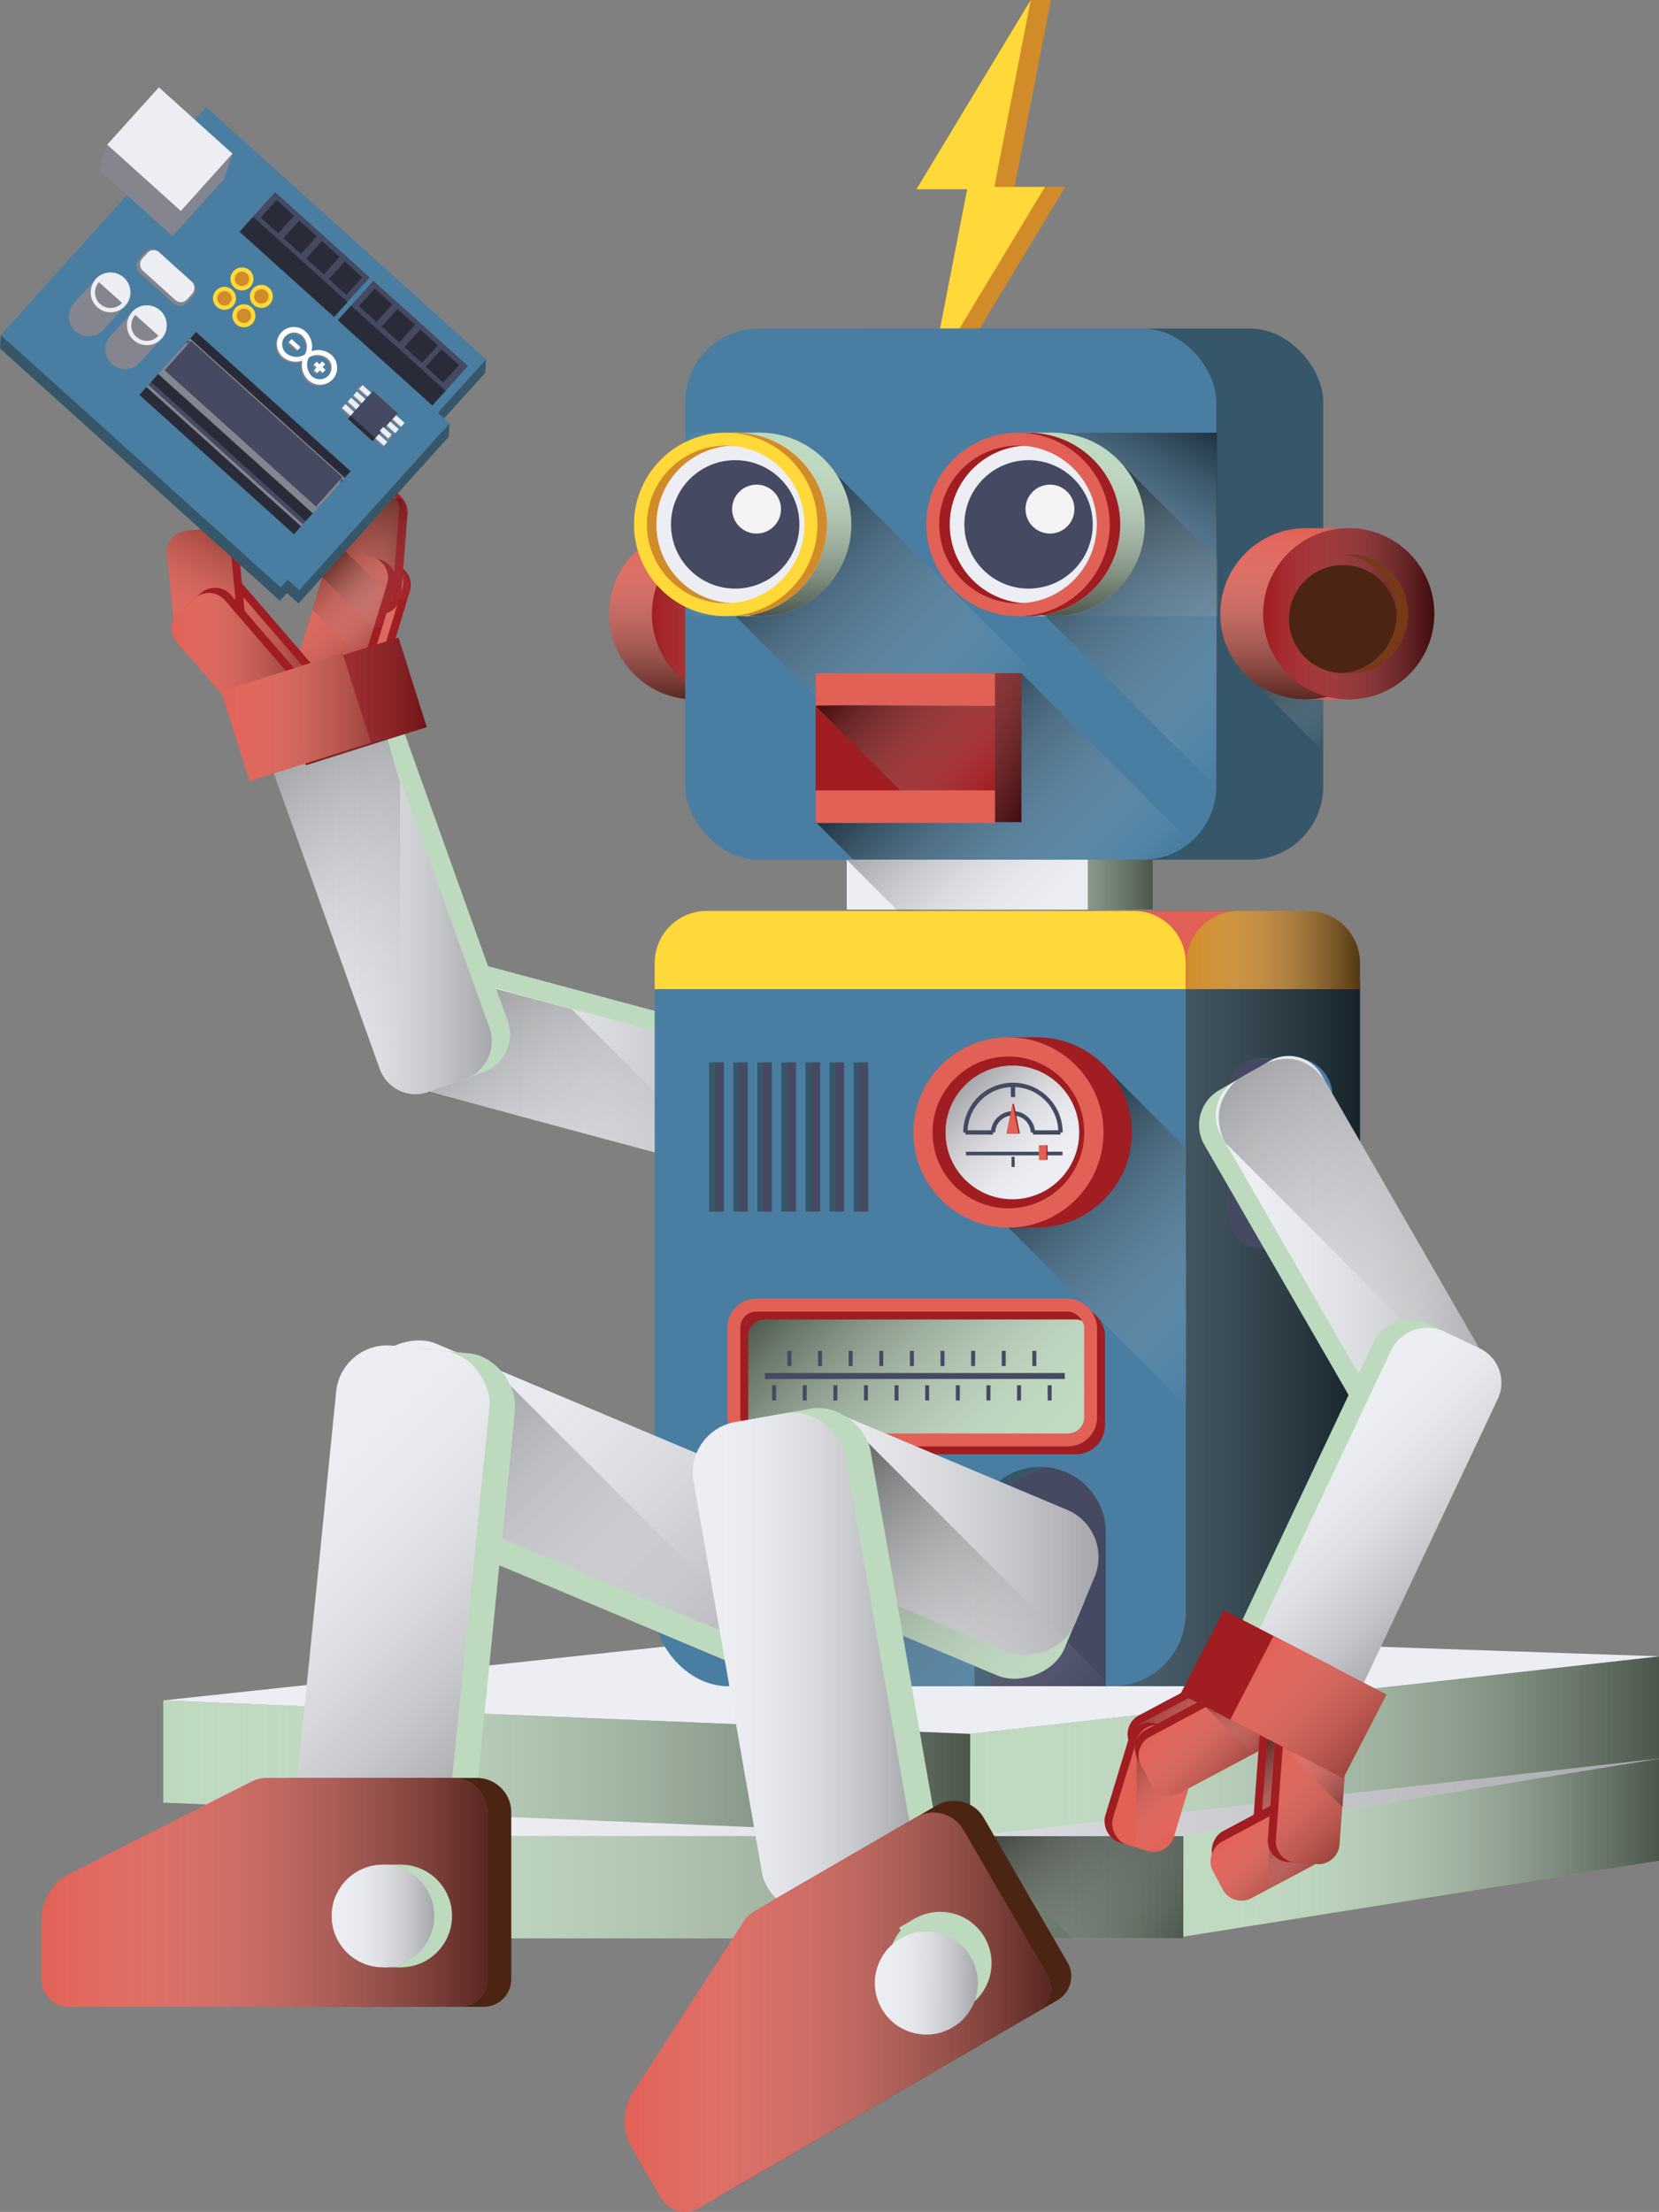 <svg xmlns="http://www.w3.org/2000/svg" xmlns:xlink="http://www.w3.org/1999/xlink" viewBox="0 0 385.33 513.55"><rect x="0" y="0" width="385.33" height="513.55" fill="#808080" stroke="none"/><defs><style>.cls-1{isolation:isolate;}.cls-2{fill:#bdd9be;}.cls-11,.cls-13,.cls-16,.cls-17,.cls-18,.cls-19,.cls-20,.cls-21,.cls-22,.cls-23,.cls-24,.cls-25,.cls-26,.cls-27,.cls-29,.cls-3,.cls-33,.cls-37,.cls-38,.cls-39,.cls-4,.cls-40,.cls-42,.cls-43,.cls-44,.cls-45,.cls-46,.cls-47,.cls-48,.cls-49,.cls-50,.cls-51,.cls-54,.cls-55,.cls-60,.cls-61,.cls-62,.cls-63,.cls-64,.cls-65,.cls-66,.cls-67,.cls-68,.cls-69,.cls-7,.cls-74,.cls-75,.cls-76,.cls-78,.cls-79,.cls-8,.cls-80,.cls-84,.cls-85,.cls-9{mix-blend-mode:multiply;}.cls-3{fill:url(#linear-gradient);}.cls-4{fill:url(#linear-gradient-2);}.cls-5{fill:#edeef3;}.cls-6{fill:url(#linear-gradient-3);}.cls-7{fill:url(#linear-gradient-4);}.cls-8{fill:url(#linear-gradient-5);}.cls-9{fill:url(#linear-gradient-6);}.cls-10{fill:#e16156;}.cls-11{fill:url(#linear-gradient-7);}.cls-12{fill:#a01d21;}.cls-13{fill:url(#linear-gradient-8);}.cls-14,.cls-72{fill:#d18b29;}.cls-15{fill:#ffd839;}.cls-16{fill:url(#linear-gradient-9);}.cls-17{fill:url(#linear-gradient-10);}.cls-18{fill:url(#linear-gradient-11);}.cls-19{fill:url(#linear-gradient-12);}.cls-20{fill:url(#linear-gradient-13);}.cls-21{fill:url(#linear-gradient-14);}.cls-22{fill:url(#linear-gradient-15);}.cls-23{fill:url(#linear-gradient-16);}.cls-24{fill:url(#linear-gradient-17);}.cls-25{fill:url(#linear-gradient-18);}.cls-26{fill:url(#linear-gradient-19);}.cls-27{fill:url(#linear-gradient-20);}.cls-28{fill:#365769;}.cls-30{fill:url(#linear-gradient-21);}.cls-31{fill:#497ea2;}.cls-32{fill:url(#linear-gradient-22);}.cls-33{fill:url(#linear-gradient-23);}.cls-34,.cls-35,.cls-56{fill:none;}.cls-34{stroke:#a01d21;}.cls-34,.cls-35,.cls-56,.cls-72{stroke-miterlimit:10;}.cls-34,.cls-35{stroke-width:3px;}.cls-35{stroke:#e16156;}.cls-36{fill:#454a62;}.cls-37{fill:url(#linear-gradient-24);}.cls-38{fill:url(#linear-gradient-25);}.cls-39{fill:url(#linear-gradient-26);}.cls-40{fill:url(#linear-gradient-27);}.cls-41{fill:#f4f4f5;}.cls-42{fill:url(#linear-gradient-28);}.cls-43{fill:url(#linear-gradient-29);}.cls-44{fill:url(#linear-gradient-30);}.cls-45{fill:url(#linear-gradient-31);}.cls-46{fill:url(#linear-gradient-32);}.cls-47{fill:url(#linear-gradient-33);}.cls-48{fill:url(#linear-gradient-34);}.cls-49{fill:url(#linear-gradient-35);}.cls-50{fill:url(#linear-gradient-36);}.cls-51{fill:url(#linear-gradient-37);}.cls-52{fill:#773a19;}.cls-53{fill:#4b2413;}.cls-54{fill:url(#linear-gradient-38);}.cls-55,.cls-58,.cls-80,.cls-85{opacity:0.5;}.cls-55{fill:url(#linear-gradient-39);}.cls-56{stroke:#454a62;}.cls-57{fill:url(#linear-gradient-40);}.cls-58{fill:url(#linear-gradient-41);}.cls-59{fill:url(#linear-gradient-42);}.cls-60{fill:url(#linear-gradient-43);}.cls-61{fill:url(#linear-gradient-44);}.cls-62{fill:url(#linear-gradient-45);}.cls-63{fill:url(#linear-gradient-46);}.cls-64{fill:url(#linear-gradient-47);}.cls-65{fill:url(#linear-gradient-48);}.cls-66{fill:url(#linear-gradient-49);}.cls-67{fill:url(#linear-gradient-50);}.cls-68{fill:url(#linear-gradient-51);}.cls-69{fill:url(#linear-gradient-52);}.cls-70{fill:#85858f;}.cls-71{fill:#292c38;}.cls-72{stroke:#ffd839;}.cls-73{fill:#fff;}.cls-74{fill:url(#linear-gradient-53);}.cls-75{fill:url(#linear-gradient-54);}.cls-76{fill:url(#linear-gradient-55);}.cls-77{fill:url(#linear-gradient-56);}.cls-78{fill:url(#linear-gradient-57);}.cls-79{fill:url(#linear-gradient-58);}.cls-80{fill:url(#linear-gradient-59);}.cls-81{fill:url(#linear-gradient-60);}.cls-82{fill:url(#linear-gradient-61);}.cls-83{fill:url(#linear-gradient-62);}.cls-84{fill:url(#linear-gradient-63);}.cls-85{fill:url(#linear-gradient-64);}</style><linearGradient id="linear-gradient" x1="272.39" y1="429.17" x2="385.33" y2="429.17" gradientUnits="userSpaceOnUse"><stop offset="0" stop-color="#fff" stop-opacity="0"/><stop offset="1" stop-opacity="0.6"/></linearGradient><linearGradient id="linear-gradient-2" x1="53.88" y1="438.17" x2="274.85" y2="438.17" xlink:href="#linear-gradient"/><linearGradient id="linear-gradient-3" x1="53.88" y1="417.3" x2="385.33" y2="417.3" gradientUnits="userSpaceOnUse"><stop offset="0" stop-color="#fff" stop-opacity="0"/><stop offset="1" stop-opacity="0.3"/></linearGradient><linearGradient id="linear-gradient-4" x1="225.33" y1="405.43" x2="385.33" y2="405.43" xlink:href="#linear-gradient"/><linearGradient id="linear-gradient-5" x1="37.93" y1="410.55" x2="225.33" y2="410.55" xlink:href="#linear-gradient"/><linearGradient id="linear-gradient-6" x1="274.27" y1="450.61" x2="237.65" y2="413.99" xlink:href="#linear-gradient"/><linearGradient id="linear-gradient-7" x1="161.35" y1="122.64" x2="161.35" y2="162.39" xlink:href="#linear-gradient"/><linearGradient id="linear-gradient-8" x1="151.41" y1="142.51" x2="191.16" y2="142.51" xlink:href="#linear-gradient"/><linearGradient id="linear-gradient-9" x1="87.11" y1="249.05" x2="183.81" y2="249.05" gradientTransform="translate(-69.86 444.42) rotate(-105.02)" xlink:href="#linear-gradient-3"/><linearGradient id="linear-gradient-10" x1="157.51" y1="285.47" x2="108.3" y2="236.26" xlink:href="#linear-gradient-3"/><linearGradient id="linear-gradient-11" x1="60.88" y1="206.31" x2="114.22" y2="206.31" gradientTransform="translate(100.45 429.97) rotate(-160.27)" xlink:href="#linear-gradient-3"/><linearGradient id="linear-gradient-12" x1="92.36" y1="153.7" x2="74.75" y2="136.1" gradientTransform="translate(205.38 256.73) rotate(163.04)" xlink:href="#linear-gradient-3"/><linearGradient id="linear-gradient-13" x1="76.54" y1="127.86" x2="92.83" y2="127.86" gradientTransform="translate(179.2 248.63) rotate(175.47)" xlink:href="#linear-gradient-3"/><linearGradient id="linear-gradient-14" x1="71.23" y1="134.94" x2="88.83" y2="152.55" gradientTransform="translate(198.15 255.49) rotate(163.04)" xlink:href="#linear-gradient-3"/><linearGradient id="linear-gradient-15" x1="42.72" y1="150.11" x2="70.77" y2="150.11" gradientTransform="translate(0.54 298.39) rotate(-139.22)" xlink:href="#linear-gradient-3"/><linearGradient id="linear-gradient-16" x1="40.02" y1="149.6" x2="54.13" y2="125.17" gradientTransform="translate(80.69 278.67) rotate(-174.47)" xlink:href="#linear-gradient-3"/><linearGradient id="linear-gradient-17" x1="39.86" y1="152.47" x2="67.91" y2="152.47" gradientTransform="translate(-6.03 300.67) rotate(-139.22)" xlink:href="#linear-gradient-3"/><linearGradient id="linear-gradient-18" x1="63.74" y1="162.54" x2="98.53" y2="162.54" gradientTransform="translate(109.3 342.02) rotate(-162.39)" xlink:href="#linear-gradient-3"/><linearGradient id="linear-gradient-19" x1="112.26" y1="233.33" x2="61.08" y2="182.14" xlink:href="#linear-gradient-3"/><linearGradient id="linear-gradient-20" x1="51.34" y1="166.48" x2="86.14" y2="166.48" gradientTransform="matrix(-0.95, -0.3, 0.3, -0.95, 83.9, 345.95)" xlink:href="#linear-gradient-3"/><linearGradient id="linear-gradient-21" x1="192.52" y1="301.5" x2="315.87" y2="301.5" xlink:href="#linear-gradient"/><linearGradient id="linear-gradient-22" x1="275.58" y1="220.58" x2="315.87" y2="220.58" xlink:href="#linear-gradient"/><linearGradient id="linear-gradient-23" x1="240.72" y1="347.51" x2="186.72" y2="293.5" xlink:href="#linear-gradient"/><linearGradient id="linear-gradient-24" x1="158.45" y1="121.75" x2="197.73" y2="121.75" xlink:href="#linear-gradient"/><linearGradient id="linear-gradient-25" x1="243.64" y1="145.8" x2="273.01" y2="94.93" xlink:href="#linear-gradient"/><linearGradient id="linear-gradient-26" x1="226.47" y1="170.57" x2="176.91" y2="121.01" xlink:href="#linear-gradient"/><linearGradient id="linear-gradient-27" x1="176.43" y1="100.46" x2="176.43" y2="143.05" xlink:href="#linear-gradient"/><linearGradient id="linear-gradient-28" x1="295.74" y1="169.44" x2="244.64" y2="118.34" xlink:href="#linear-gradient"/><linearGradient id="linear-gradient-29" x1="244.58" y1="100.46" x2="244.58" y2="143.05" xlink:href="#linear-gradient"/><linearGradient id="linear-gradient-30" x1="193.33" y1="160.24" x2="239.52" y2="186.91" xlink:href="#linear-gradient"/><linearGradient id="linear-gradient-31" x1="230.59" y1="184.13" x2="199.89" y2="153.43" xlink:href="#linear-gradient"/><linearGradient id="linear-gradient-32" x1="254.72" y1="215.06" x2="209.98" y2="170.32" xlink:href="#linear-gradient"/><linearGradient id="linear-gradient-33" x1="211.78" y1="205.4" x2="267.77" y2="205.4" xlink:href="#linear-gradient"/><linearGradient id="linear-gradient-34" x1="244.61" y1="219.55" x2="210.66" y2="185.6" xlink:href="#linear-gradient-3"/><linearGradient id="linear-gradient-35" x1="312.51" y1="169.34" x2="292.41" y2="149.24" xlink:href="#linear-gradient"/><linearGradient id="linear-gradient-36" x1="303.32" y1="122.64" x2="303.32" y2="162.39" xlink:href="#linear-gradient"/><linearGradient id="linear-gradient-37" x1="293.38" y1="142.51" x2="333.14" y2="142.51" xlink:href="#linear-gradient"/><linearGradient id="linear-gradient-38" x1="290.71" y1="311.65" x2="242.06" y2="263.01" xlink:href="#linear-gradient"/><linearGradient id="linear-gradient-39" x1="246.12" y1="273.9" x2="224.17" y2="251.95" xlink:href="#linear-gradient"/><linearGradient id="linear-gradient-40" x1="282.39" y1="290.69" x2="347.83" y2="290.69" gradientTransform="translate(187.44 -118.51) rotate(29.98)" xlink:href="#linear-gradient-3"/><linearGradient id="linear-gradient-41" x1="355.33" y1="317.15" x2="288.08" y2="249.91" xlink:href="#linear-gradient"/><linearGradient id="linear-gradient-42" x1="299.89" y1="336.02" x2="337.61" y2="373.73" gradientTransform="translate(-120.98 169.95) rotate(-25.27)" xlink:href="#linear-gradient-3"/><linearGradient id="linear-gradient-43" x1="285.7" y1="409.55" x2="270.6" y2="394.45" gradientTransform="translate(-207.88 457.75) rotate(-61.96)" xlink:href="#linear-gradient-3"/><linearGradient id="linear-gradient-44" x1="273.66" y1="425.7" x2="259.09" y2="411.13" xlink:href="#linear-gradient-3"/><linearGradient id="linear-gradient-45" x1="272.27" y1="397.76" x2="287.37" y2="412.86" gradientTransform="translate(-209.91 460.98) rotate(-61.96)" xlink:href="#linear-gradient-3"/><linearGradient id="linear-gradient-46" x1="310.71" y1="426.32" x2="290.87" y2="406.49" gradientTransform="translate(-29.9 23.24) rotate(-4.22)" xlink:href="#linear-gradient"/><linearGradient id="linear-gradient-47" x1="288.47" y1="422.59" x2="302.71" y2="436.83" gradientTransform="translate(-222.63 488.59) rotate(-61.96)" xlink:href="#linear-gradient-3"/><linearGradient id="linear-gradient-48" x1="301.58" y1="436.8" x2="293.13" y2="428.35" xlink:href="#linear-gradient-3"/><linearGradient id="linear-gradient-49" x1="294.57" y1="406.84" x2="314.4" y2="426.67" gradientTransform="translate(-29.92 23.51) rotate(-4.22)" xlink:href="#linear-gradient-3"/><linearGradient id="linear-gradient-50" x1="299.92" y1="403.71" x2="313.8" y2="417.6" xlink:href="#linear-gradient-3"/><linearGradient id="linear-gradient-51" x1="291.58" y1="384.04" x2="316.19" y2="408.65" gradientTransform="translate(-148.28 184.25) rotate(-27.39)" xlink:href="#linear-gradient-3"/><linearGradient id="linear-gradient-52" x1="292.84" y1="406.07" x2="281.55" y2="394.77" xlink:href="#linear-gradient-3"/><linearGradient id="linear-gradient-53" x1="88.44" y1="146.82" x2="74.91" y2="133.29" xlink:href="#linear-gradient-3"/><linearGradient id="linear-gradient-54" x1="98.27" y1="139.19" x2="83.06" y2="123.97" xlink:href="#linear-gradient-3"/><linearGradient id="linear-gradient-55" x1="97.6" y1="305.14" x2="182.82" y2="390.36" gradientTransform="translate(-126 611.8) rotate(-112.81)" xlink:href="#linear-gradient-3"/><linearGradient id="linear-gradient-56" x1="170.91" y1="392.78" x2="107.38" y2="329.25" xlink:href="#linear-gradient-3"/><linearGradient id="linear-gradient-57" x1="58.9" y1="338.45" x2="123.62" y2="403.17" gradientTransform="translate(-36.51 10.95) rotate(-5.72)" xlink:href="#linear-gradient-3"/><linearGradient id="linear-gradient-58" x1="9.62" y1="439.34" x2="113.25" y2="439.34" xlink:href="#linear-gradient"/><linearGradient id="linear-gradient-59" x1="77.02" y1="444.84" x2="100.87" y2="444.84" xlink:href="#linear-gradient"/><linearGradient id="linear-gradient-60" x1="173.68" y1="355.9" x2="255.15" y2="355.9" gradientTransform="translate(-30.54 691.51) rotate(-112.81)" xlink:href="#linear-gradient-3"/><linearGradient id="linear-gradient-61" x1="246.63" y1="403.14" x2="187.25" y2="343.75" xlink:href="#linear-gradient"/><linearGradient id="linear-gradient-62" x1="160.87" y1="386.35" x2="212.39" y2="386.35" gradientTransform="translate(69.46 -26.41) rotate(9.94)" xlink:href="#linear-gradient-3"/><linearGradient id="linear-gradient-63" x1="145.05" y1="467.2" x2="244.06" y2="467.2" xlink:href="#linear-gradient"/><linearGradient id="linear-gradient-64" x1="202.88" y1="457.87" x2="226.73" y2="457.87" gradientTransform="translate(258.59 -45.98) rotate(30.1)" xlink:href="#linear-gradient"/></defs><title>login-robot</title><g class="cls-1"><g id="Layer_2" data-name="Layer 2"><g id="login"><rect class="cls-2" x="53.88" y="426.3" width="220.96" height="23.73"/><polygon class="cls-2" points="385.33 432.03 272.39 450.03 272.39 426.3 385.33 408.3 385.33 432.03"/><polygon class="cls-3" points="385.33 432.03 272.39 450.03 272.39 426.3 385.33 408.3 385.33 432.03"/><rect class="cls-4" x="53.88" y="426.3" width="220.96" height="23.73"/><polygon class="cls-5" points="53.88 426.3 274.85 426.3 385.33 408.3 172.55 408.3 53.88 426.3"/><polygon class="cls-6" points="53.88 426.3 274.85 426.3 385.33 408.3 172.55 408.3 53.88 426.3"/><polygon class="cls-2" points="225.33 426.3 37.93 418.53 37.93 394.79 225.33 402.57 225.33 426.3"/><polygon class="cls-2" points="385.33 408.3 225.33 426.3 225.33 402.57 385.33 384.56 385.33 408.3"/><polygon class="cls-7" points="385.33 408.3 225.33 426.3 225.33 402.57 385.33 384.56 385.33 408.3"/><polygon class="cls-5" points="37.93 394.79 225.33 402.57 385.33 384.56 194.24 378.02 37.93 394.79"/><polygon class="cls-8" points="225.33 426.3 37.93 418.53 37.93 394.79 225.33 402.57 225.33 426.3"/><polygon class="cls-9" points="225.33 426.3 249.22 450.19 274.69 450.19 274.69 426.4 225.33 426.3"/><circle class="cls-10" cx="161.35" cy="142.51" r="19.88"/><rect class="cls-10" x="161.35" y="122.64" width="9.94" height="39.75"/><circle class="cls-11" cx="161.35" cy="142.51" r="19.88"/><circle class="cls-12" cx="171.29" cy="142.51" r="19.88"/><circle class="cls-13" cx="171.29" cy="142.51" r="19.88"/><polygon class="cls-14" points="235.64 43.39 244.1 0 239.41 0 212.87 43.94 217.57 43.94 224.65 43.94 216.19 87.33 220.89 87.33 247.42 43.39 235.64 43.39"/><polygon class="cls-15" points="242.72 43.39 230.95 43.39 239.41 0 212.87 43.94 224.65 43.94 216.19 87.33 242.72 43.39"/><path class="cls-2" d="M132.37,196.14h9.09a8.83,8.83,0,0,1,8.83,8.83v79.39a8.83,8.83,0,0,1-8.83,8.83h-9.09a9.3,9.3,0,0,1-9.3-9.3V205.44a9.3,9.3,0,0,1,9.3-9.3Z" transform="translate(408.4 176.06) rotate(105.02)"/><rect class="cls-2" x="133.75" y="198.65" width="4.5" height="97.04" transform="matrix(0.26, -0.97, 0.97, 0.26, -137.97, 314.46)"/><path class="cls-5" d="M131.2,200.48h9.09a8.83,8.83,0,0,1,8.83,8.83V288.7a8.83,8.83,0,0,1-8.83,8.83H131.2a9.3,9.3,0,0,1-9.3-9.3V209.78a9.3,9.3,0,0,1,9.3-9.3Z" transform="translate(411.13 182.66) rotate(105.02)"/><path class="cls-16" d="M131.2,200.48h9.09a8.83,8.83,0,0,1,8.83,8.83V288.7a8.83,8.83,0,0,1-8.83,8.83H131.2a9.3,9.3,0,0,1-9.3-9.3V209.78a9.3,9.3,0,0,1,9.3-9.3Z" transform="translate(411.13 182.66) rotate(105.02)"/><polygon class="cls-17" points="99.04 253.5 115 229.56 132.8 234.27 170.75 272.22 99.04 253.5"/><path class="cls-2" d="M87.54,156.21h9.09a8.83,8.83,0,0,1,8.83,8.83v79.39a8.83,8.83,0,0,1-8.83,8.83H87.54a9.3,9.3,0,0,1-9.3-9.3V165.51a9.3,9.3,0,0,1,9.3-9.3Z" transform="translate(247.44 366.42) rotate(160.27)"/><rect class="cls-2" x="87.15" y="157.09" width="4.5" height="97.04" transform="translate(-64.18 42.26) rotate(-19.73)"/><path class="cls-5" d="M83.31,157.73H92.4a8.83,8.83,0,0,1,8.83,8.83v79.39a8.83,8.83,0,0,1-8.83,8.83H83.31a9.3,9.3,0,0,1-9.3-9.3V167a9.3,9.3,0,0,1,9.3-9.3Z" transform="translate(239.73 370.8) rotate(160.27)"/><path class="cls-18" d="M83.31,157.73H92.4a8.83,8.83,0,0,1,8.83,8.83v79.39a8.83,8.83,0,0,1-8.83,8.83H83.31a9.3,9.3,0,0,1-9.3-9.3V167a9.3,9.3,0,0,1,9.3-9.3Z" transform="translate(239.73 370.8) rotate(160.27)"/><path class="cls-12" d="M77.94,129.78h14.8a0,0,0,0,1,0,0v23.95a4.93,4.93,0,0,1-4.93,4.93H82.87a4.93,4.93,0,0,1-4.93-4.93V129.78A0,0,0,0,1,77.94,129.78Z" transform="translate(124.9 307.05) rotate(-163.04)"/><path class="cls-10" d="M76.15,129.23H91a0,0,0,0,1,0,0v23.95A4.93,4.93,0,0,1,86,158.11H81.08a4.93,4.93,0,0,1-4.93-4.93V129.23A0,0,0,0,1,76.15,129.23Z" transform="translate(121.57 305.47) rotate(-163.04)"/><path class="cls-19" d="M76.15,129.23H91a0,0,0,0,1,0,0v23.95A4.93,4.93,0,0,1,86,158.11H81.08a4.93,4.93,0,0,1-4.93-4.93V129.23A0,0,0,0,1,76.15,129.23Z" transform="translate(121.57 305.47) rotate(-163.04)"/><rect class="cls-12" x="79.14" y="113.57" width="14.8" height="28.88" rx="4.93" ry="4.93" transform="translate(162.71 262.44) rotate(-175.47)"/><rect class="cls-10" x="77.28" y="113.42" width="14.8" height="28.88" rx="4.93" ry="4.93" transform="matrix(-1, -0.08, 0.08, -1, 159.01, 262)"/><rect class="cls-20" x="77.28" y="113.42" width="14.8" height="28.88" rx="4.93" ry="4.93" transform="matrix(-1, -0.08, 0.08, -1, 159.01, 262)"/><path class="cls-12" d="M74.41,128.62h14.8a0,0,0,0,1,0,0v23.95a4.93,4.93,0,0,1-4.93,4.93H79.34a4.93,4.93,0,0,1-4.93-4.93V128.62a0,0,0,0,1,0,0Z" transform="translate(118.34 303.76) rotate(-163.04)"/><path class="cls-10" d="M72.63,128.08h14.8a0,0,0,0,1,0,0V152A4.93,4.93,0,0,1,82.5,157H77.56A4.93,4.93,0,0,1,72.63,152V128.08A0,0,0,0,1,72.63,128.08Z" transform="translate(115.01 302.18) rotate(-163.04)"/><path class="cls-21" d="M72.63,128.08h14.8a0,0,0,0,1,0,0V152A4.93,4.93,0,0,1,82.5,157H77.56A4.93,4.93,0,0,1,72.63,152V128.08A0,0,0,0,1,72.63,128.08Z" transform="translate(115.01 302.18) rotate(-163.04)"/><path class="cls-12" d="M49.74,133.44h14.8a0,0,0,0,1,0,0v23.95a4.93,4.93,0,0,1-4.93,4.93H54.67a4.93,4.93,0,0,1-4.93-4.93V133.44a0,0,0,0,1,0,0Z" transform="translate(197.01 222.51) rotate(139.22)"/><path class="cls-10" d="M48.33,134.66h14.8a0,0,0,0,1,0,0V158.6a4.93,4.93,0,0,1-4.93,4.93H53.26a4.93,4.93,0,0,1-4.93-4.93V134.66A0,0,0,0,1,48.33,134.66Z" transform="translate(195.32 225.58) rotate(139.22)"/><path class="cls-22" d="M48.33,134.66h14.8a0,0,0,0,1,0,0V158.6a4.93,4.93,0,0,1-4.93,4.93H53.26a4.93,4.93,0,0,1-4.93-4.93V134.66A0,0,0,0,1,48.33,134.66Z" transform="translate(195.32 225.58) rotate(139.22)"/><rect class="cls-12" x="41.53" y="122.77" width="14.8" height="28.88" rx="4.93" ry="4.93" transform="translate(110.85 269.06) rotate(174.47)"/><rect class="cls-10" x="39.67" y="122.95" width="14.8" height="28.88" rx="4.93" ry="4.93" transform="translate(107.17 269.59) rotate(174.47)"/><rect class="cls-23" x="39.67" y="122.95" width="14.8" height="28.88" rx="4.93" ry="4.93" transform="translate(107.17 269.59) rotate(174.47)"/><path class="cls-12" d="M46.89,135.8h14.8a0,0,0,0,1,0,0v23.95a4.93,4.93,0,0,1-4.93,4.93H51.81a4.93,4.93,0,0,1-4.93-4.93V135.8a0,0,0,0,1,0,0Z" transform="translate(193.53 228.53) rotate(139.22)"/><path class="cls-10" d="M45.47,137h14.8a0,0,0,0,1,0,0V161a4.93,4.93,0,0,1-4.93,4.93H50.4A4.93,4.93,0,0,1,45.47,161V137A0,0,0,0,1,45.47,137Z" transform="translate(191.84 231.6) rotate(139.22)"/><path class="cls-24" d="M45.47,137h14.8a0,0,0,0,1,0,0V161a4.93,4.93,0,0,1-4.93,4.93H50.4A4.93,4.93,0,0,1,45.47,161V137A0,0,0,0,1,45.47,137Z" transform="translate(191.84 231.6) rotate(139.22)"/><rect class="cls-12" x="66.36" y="151.6" width="29.56" height="21.89" transform="matrix(-0.95, 0.3, -0.3, -0.95, 207.64, 292.93)"/><rect class="cls-25" x="66.36" y="151.6" width="29.56" height="21.89" transform="matrix(-0.95, 0.3, -0.3, -0.95, 207.64, 292.93)"/><rect class="cls-10" x="53.96" y="155.53" width="29.56" height="21.89" transform="translate(184.62 304.36) rotate(162.39)"/><path class="cls-26" d="M63.61,179.6l26.23-8.35,3.07,10.23v71.2a9.56,9.56,0,0,1-5.22-5.63Z"/><rect class="cls-27" x="53.96" y="155.53" width="29.56" height="21.89" transform="translate(184.62 304.36) rotate(162.39)"/><rect class="cls-28" x="192.52" y="211.5" width="123.35" height="180" rx="17.07" ry="17.07"/><g class="cls-29"><rect class="cls-30" x="192.52" y="211.5" width="123.35" height="180" rx="17.07" ry="17.07"/></g><rect class="cls-31" x="152.06" y="211.5" width="123.35" height="180" rx="17.07" ry="17.07"/><path class="cls-10" d="M315.57,229.65H152.06v-6.06a12.09,12.09,0,0,1,12.09-12.09H303.48a12.09,12.09,0,0,1,12.09,12.09Z"/><path class="cls-15" d="M275.41,229.65H152.06v-6.06a12.09,12.09,0,0,1,12.09-12.09h99.18a12.09,12.09,0,0,1,12.09,12.09Z"/><path class="cls-14" d="M315.87,229.65H275.58v-6.06a12.09,12.09,0,0,1,12.09-12.09h16.12a12.09,12.09,0,0,1,12.09,12.09Z"/><g class="cls-29"><path class="cls-32" d="M287.67,211.5h16.12a12.09,12.09,0,0,1,12.09,12.09v6.06a0,0,0,0,1,0,0H275.58a0,0,0,0,1,0,0v-6.06A12.09,12.09,0,0,1,287.67,211.5Z"/></g><rect class="cls-2" x="172.29" y="304.85" width="82.86" height="31.3" rx="5.25" ry="5.25"/><rect class="cls-33" x="172.29" y="304.85" width="82.86" height="31.3" rx="5.25" ry="5.25"/><rect class="cls-34" x="172.29" y="304.85" width="82.86" height="31.3" rx="5.25" ry="5.25"/><rect class="cls-35" x="170.45" y="303.01" width="82.86" height="31.3" rx="5.25" ry="5.25"/><rect class="cls-36" x="177.66" y="318.78" width="69.66" height="1.38"/><rect class="cls-36" x="179.35" y="321.62" width="0.92" height="3.53" transform="translate(359.61 646.77) rotate(180)"/><rect class="cls-36" x="182.9" y="313.62" width="0.92" height="3.53" transform="translate(366.72 630.78) rotate(180)"/><rect class="cls-36" x="186.46" y="321.62" width="0.92" height="3.53" transform="translate(373.83 646.77) rotate(180)"/><rect class="cls-36" x="190.01" y="313.62" width="0.92" height="3.53" transform="translate(380.94 630.78) rotate(180)"/><rect class="cls-36" x="193.57" y="321.62" width="0.92" height="3.53" transform="translate(388.05 646.77) rotate(180)"/><rect class="cls-36" x="197.12" y="313.62" width="0.92" height="3.53" transform="translate(395.16 630.78) rotate(180)"/><rect class="cls-36" x="200.68" y="321.62" width="0.92" height="3.53" transform="translate(402.27 646.77) rotate(180)"/><rect class="cls-36" x="204.23" y="313.62" width="0.92" height="3.53" transform="translate(409.38 630.78) rotate(180)"/><rect class="cls-36" x="207.79" y="321.62" width="0.92" height="3.53" transform="translate(416.49 646.77) rotate(180)"/><rect class="cls-36" x="211.34" y="313.62" width="0.92" height="3.53" transform="translate(423.6 630.78) rotate(180)"/><rect class="cls-36" x="214.9" y="321.62" width="0.92" height="3.53" transform="translate(430.71 646.77) rotate(180)"/><rect class="cls-36" x="218.45" y="313.62" width="0.92" height="3.53" transform="translate(437.82 630.78) rotate(180)"/><rect class="cls-36" x="222" y="321.62" width="0.92" height="3.53" transform="translate(444.93 646.77) rotate(180)"/><rect class="cls-36" x="225.56" y="313.62" width="0.92" height="3.53" transform="translate(452.04 630.78) rotate(180)"/><rect class="cls-36" x="229.11" y="321.62" width="0.92" height="3.53" transform="translate(459.15 646.77) rotate(180)"/><rect class="cls-36" x="232.67" y="313.62" width="0.92" height="3.53" transform="translate(466.26 630.78) rotate(180)"/><rect class="cls-36" x="236.22" y="321.62" width="0.92" height="3.53" transform="translate(473.37 646.77) rotate(180)"/><rect class="cls-36" x="239.78" y="313.62" width="0.92" height="3.53" transform="translate(480.48 630.78) rotate(180)"/><rect class="cls-36" x="243.33" y="321.62" width="0.92" height="3.53" transform="translate(487.59 646.77) rotate(180)"/><rect class="cls-28" x="184" y="76.27" width="123.35" height="123.35" rx="17.07" ry="17.07"/><rect class="cls-31" x="159.15" y="76.27" width="123.35" height="123.35" rx="17.07" ry="17.07"/><path class="cls-37" d="M176.43,100.46H158.87l-.09,9.39-.23,23.45-.09,9.75h18a21.3,21.3,0,0,0,0-42.59Z"/><path class="cls-38" d="M282.59,100.46h-38a21.3,21.3,0,1,0,0,42.59h38.18Z"/><path class="cls-39" d="M189.51,161.8,170.76,143,191,106.91l49.56,49.56h-51.4S189.51,161.15,189.51,161.8Z"/><circle class="cls-2" cx="176.43" cy="121.75" r="21.3"/><rect class="cls-2" x="170.76" y="100.46" width="5.68" height="42.59"/><circle class="cls-40" cx="176.43" cy="121.75" r="21.3"/><circle class="cls-5" cx="170.76" cy="121.75" r="21.3"/><circle class="cls-36" cx="170.76" cy="121.75" r="14.91"/><circle class="cls-41" cx="175.72" cy="118.2" r="5.68"/><path class="cls-14" d="M170.76,103.46a18.3,18.3,0,1,1-18.3,18.3,18.32,18.32,0,0,1,18.3-18.3m0-3a21.3,21.3,0,1,0,21.3,21.3,21.3,21.3,0,0,0-21.3-21.3Z"/><path class="cls-15" d="M168.56,103.46a18.3,18.3,0,1,1-18.3,18.3,18.32,18.32,0,0,1,18.3-18.3m0-3a21.3,21.3,0,1,0,21.3,21.3,21.3,21.3,0,0,0-21.3-21.3Z"/><polygon class="cls-42" points="282.77 129.93 257.91 105.07 242.57 142.82 282.46 182.71 282.77 129.93"/><circle class="cls-2" cx="244.58" cy="121.75" r="21.3"/><rect class="cls-2" x="238.9" y="100.46" width="5.68" height="42.59"/><circle class="cls-43" cx="244.58" cy="121.75" r="21.3"/><circle class="cls-5" cx="238.9" cy="121.75" r="21.3"/><circle class="cls-36" cx="238.9" cy="121.75" r="14.91"/><circle class="cls-41" cx="243.87" cy="118.2" r="5.68"/><path class="cls-12" d="M238.9,103.46a18.3,18.3,0,1,1-18.3,18.3,18.32,18.32,0,0,1,18.3-18.3m0-3a21.3,21.3,0,1,0,21.3,21.3,21.3,21.3,0,0,0-21.3-21.3Z"/><path class="cls-10" d="M236.45,103.46a18.3,18.3,0,1,1-18.3,18.3,18.32,18.32,0,0,1,18.3-18.3m0-3a21.3,21.3,0,1,0,21.3,21.3,21.3,21.3,0,0,0-21.3-21.3Z"/><rect class="cls-12" x="195.6" y="156.3" width="41.65" height="34.55"/><rect class="cls-44" x="195.6" y="156.3" width="41.65" height="34.55"/><rect class="cls-12" x="189.45" y="156.3" width="41.65" height="34.55"/><rect class="cls-10" x="189.45" y="156.3" width="41.65" height="7.57"/><rect class="cls-10" x="189.45" y="183.51" width="41.65" height="7.57"/><path class="cls-45" d="M189.45,163.87l19.76,19.76h21.89V163.75S189.45,163.51,189.45,163.87Z"/><path class="cls-46" d="M189.45,190.84l8.73,8.73h66a19.94,19.94,0,0,0,11.21-5.16L237.25,156.3v34.78h-47.8"/><rect class="cls-2" x="211.78" y="199.6" width="55.99" height="11.59"/><rect class="cls-47" x="211.78" y="199.6" width="55.99" height="11.59"/><rect class="cls-5" x="196.67" y="199.6" width="55.99" height="11.59"/><polygon class="cls-48" points="196.67 199.6 208.56 211.5 252.66 211.5 252.66 199.6 196.67 199.6"/><polygon class="cls-49" points="307.37 174.48 287.27 154.38 307.42 153.97 307.37 174.48"/><circle class="cls-10" cx="303.32" cy="142.51" r="19.88"/><rect class="cls-10" x="303.32" y="122.64" width="9.94" height="39.75"/><circle class="cls-50" cx="303.32" cy="142.51" r="19.88"/><circle class="cls-12" cx="313.26" cy="142.51" r="19.88"/><circle class="cls-51" cx="313.26" cy="142.51" r="19.88"/><path class="cls-52" d="M313.26,128.71c-.45,0-.89,0-1.33.07a13.8,13.8,0,0,1,0,27.47c.44,0,.88.07,1.33.07a13.8,13.8,0,1,0,0-27.61Z"/><path class="cls-53" d="M324.4,142.51a12.53,12.53,0,1,0-12.47,13.74A13.8,13.8,0,0,0,324.4,142.51Z"/><polygon class="cls-54" points="275.25 266.34 256.99 248.08 234.22 285.02 275.78 326.57 275.25 266.34"/><circle class="cls-12" cx="240.8" cy="262.92" r="22.09"/><rect class="cls-12" x="234.22" y="240.83" width="6.58" height="44.19"/><circle class="cls-10" cx="234.22" cy="262.92" r="22.09"/><circle class="cls-12" cx="234.22" cy="262.92" r="17.62"/><circle class="cls-5" cx="235.14" cy="262.92" r="15.52"/><circle class="cls-55" cx="235.14" cy="262.92" r="15.52"/><path class="cls-56" d="M224.23,262.92a11,11,0,0,1,22.09,0"/><path class="cls-56" d="M230.63,262.92a4.65,4.65,0,0,1,9.29,0"/><line class="cls-56" x1="230.63" y1="262.92" x2="224.23" y2="262.92"/><line class="cls-56" x1="239.92" y1="262.92" x2="246.32" y2="262.92"/><polygon class="cls-12" points="235.5 256.29 234.1 263.19 236.9 263.19 235.5 256.29"/><polygon class="cls-12" points="235.5 256.29 235.19 256.29 233.79 263.19 234.1 263.19 235.5 256.29"/><polygon class="cls-10" points="235.19 256.29 233.79 263.19 236.59 263.19 235.19 256.29"/><line class="cls-56" x1="235.28" y1="251.88" x2="235.28" y2="254.7"/><rect class="cls-36" x="224.36" y="267.4" width="22.42" height="0.85"/><rect class="cls-36" x="234.95" y="268.58" width="0.72" height="2.37"/><rect class="cls-12" x="241.79" y="265.88" width="1.51" height="3.42"/><rect class="cls-10" x="241.29" y="265.88" width="1.51" height="3.42"/><rect class="cls-10" x="241.52" y="265.88" width="1.51" height="3.42"/><rect class="cls-28" x="164.72" y="246.69" width="3.37" height="34.61"/><rect class="cls-28" x="164.72" y="246.69" width="3.37" height="34.61"/><rect class="cls-36" x="166.05" y="246.69" width="2.04" height="34.61"/><rect class="cls-28" x="170.31" y="246.69" width="3.37" height="34.61"/><rect class="cls-36" x="171.64" y="246.69" width="2.04" height="34.61"/><rect class="cls-28" x="175.9" y="246.69" width="3.37" height="34.61"/><rect class="cls-36" x="177.23" y="246.69" width="2.04" height="34.61"/><rect class="cls-28" x="181.49" y="246.69" width="3.37" height="34.61"/><rect class="cls-36" x="182.82" y="246.69" width="2.04" height="34.61"/><rect class="cls-28" x="187.08" y="246.69" width="3.37" height="34.61"/><rect class="cls-36" x="188.41" y="246.69" width="2.04" height="34.61"/><rect class="cls-28" x="192.67" y="246.69" width="3.37" height="34.61"/><rect class="cls-36" x="194" y="246.69" width="2.04" height="34.61"/><rect class="cls-28" x="198.26" y="246.69" width="3.37" height="34.61"/><rect class="cls-36" x="199.59" y="246.69" width="2.04" height="34.61"/><rect class="cls-31" x="285.28" y="245.74" width="24.14" height="44.01" rx="8.04" ry="8.04"/><rect class="cls-36" x="285.28" y="245.74" width="21.77" height="44.01" rx="7.25" ry="7.25"/><path class="cls-2" d="M306.82,244.5h9.09a8.83,8.83,0,0,1,8.83,8.83v79.39a8.83,8.83,0,0,1-8.83,8.83h-9.09a9.3,9.3,0,0,1-9.3-9.3V253.8a9.3,9.3,0,0,1,9.3-9.3Z" transform="translate(-104.79 194.66) rotate(-29.98)"/><rect class="cls-2" x="311.13" y="243.2" width="4.5" height="97.04" transform="translate(-103.84 195.62) rotate(-29.98)"/><path class="cls-5" d="M310.71,242.25h9.09a8.83,8.83,0,0,1,8.83,8.83v79.39a8.83,8.83,0,0,1-8.83,8.83h-9.09a9.3,9.3,0,0,1-9.3-9.3V251.56A9.3,9.3,0,0,1,310.71,242.25Z" transform="translate(-103.15 196.31) rotate(-29.98)"/><path class="cls-57" d="M310.71,242.25h9.09a8.83,8.83,0,0,1,8.83,8.83v79.39a8.83,8.83,0,0,1-8.83,8.83h-9.09a9.3,9.3,0,0,1-9.3-9.3V251.56A9.3,9.3,0,0,1,310.71,242.25Z" transform="translate(-103.15 196.31) rotate(-29.98)"/><path class="cls-58" d="M308,251.33c-6.26-9.31-14.8-4-14.8-4l-6,3.45c-7.49,7.16-2.5,14.62-2.5,14.62l61.17,61.17a10.33,10.33,0,0,0-.23-10C342.61,311.3,308,251.33,308,251.33Z"/><path class="cls-2" d="M310.28,304.43h9.09a8.83,8.83,0,0,1,8.83,8.83v79.39a8.83,8.83,0,0,1-8.83,8.83h-9.09a9.3,9.3,0,0,1-9.3-9.3V313.73A9.3,9.3,0,0,1,310.28,304.43Z" transform="translate(180.74 -100.51) rotate(25.27)"/><rect class="cls-2" x="268.42" y="351.82" width="97.04" height="4.5" transform="translate(-138.53 489.57) rotate(-64.73)"/><path class="cls-5" d="M314.35,306.35h9.09a8.83,8.83,0,0,1,8.83,8.83v79.39a8.83,8.83,0,0,1-8.83,8.83h-9.09a9.3,9.3,0,0,1-9.3-9.3V315.65a9.3,9.3,0,0,1,9.3-9.3Z" transform="translate(181.95 -102.06) rotate(25.27)"/><path class="cls-59" d="M314.35,306.35h9.09a8.83,8.83,0,0,1,8.83,8.83v79.39a8.83,8.83,0,0,1-8.83,8.83h-9.09a9.3,9.3,0,0,1-9.3-9.3V315.65a9.3,9.3,0,0,1,9.3-9.3Z" transform="translate(181.95 -102.06) rotate(25.27)"/><path class="cls-12" d="M269,385.91h14.8a0,0,0,0,1,0,0v23.95a4.93,4.93,0,0,1-4.93,4.93h-4.94a4.93,4.93,0,0,1-4.93-4.93V385.91a0,0,0,0,1,0,0Z" transform="translate(499.82 -31.82) rotate(61.96)"/><path class="cls-10" d="M269.88,387.56h14.8a0,0,0,0,1,0,0v23.95a4.93,4.93,0,0,1-4.93,4.93h-4.94a4.93,4.93,0,0,1-4.93-4.93V387.56A0,0,0,0,1,269.88,387.56Z" transform="translate(501.74 -31.72) rotate(61.96)"/><path class="cls-60" d="M269.88,387.56h14.8a0,0,0,0,1,0,0v23.95a4.93,4.93,0,0,1-4.93,4.93h-4.94a4.93,4.93,0,0,1-4.93-4.93V387.56A0,0,0,0,1,269.88,387.56Z" transform="translate(501.74 -31.72) rotate(61.96)"/><rect class="cls-12" x="259.16" y="400.22" width="14.8" height="28.88" rx="4.93" ry="4.93" transform="translate(132.54 -59.72) rotate(16.96)"/><rect class="cls-10" x="260.95" y="400.77" width="14.8" height="28.88" rx="4.93" ry="4.93" transform="translate(132.78 -60.22) rotate(16.96)"/><path class="cls-61" d="M264,406.24l-.07,22.67,1.52.49a6.09,6.09,0,0,0,7.55-4l3.11-10.23Z"/><path class="cls-12" d="M270.68,389.22h14.8a0,0,0,0,1,0,0v23.95a4.93,4.93,0,0,1-4.93,4.93h-4.94a4.93,4.93,0,0,1-4.93-4.93V389.22A0,0,0,0,1,270.68,389.22Z" transform="translate(503.63 -31.54) rotate(61.96)"/><path class="cls-10" d="M271.56,390.87h14.8a0,0,0,0,1,0,0v23.95a4.93,4.93,0,0,1-4.93,4.93h-4.94a4.93,4.93,0,0,1-4.93-4.93V390.87A0,0,0,0,1,271.56,390.87Z" transform="translate(505.54 -31.44) rotate(61.96)"/><path class="cls-62" d="M271.56,390.87h14.8a0,0,0,0,1,0,0v23.95a4.93,4.93,0,0,1-4.93,4.93h-4.94a4.93,4.93,0,0,1-4.93-4.93V390.87A0,0,0,0,1,271.56,390.87Z" transform="translate(505.54 -31.44) rotate(61.96)"/><path class="cls-12" d="M291.53,403.26h14.8a0,0,0,0,1,0,0v23.95a4.93,4.93,0,0,1-4.93,4.93h-4.94a4.93,4.93,0,0,1-4.93-4.93V403.26a0,0,0,0,1,0,0Z" transform="translate(31.51 -20.84) rotate(4.22)"/><path class="cls-10" d="M293.39,403.4h14.8a0,0,0,0,1,0,0v23.95a4.93,4.93,0,0,1-4.93,4.93h-4.94a4.93,4.93,0,0,1-4.93-4.93V403.4A0,0,0,0,1,293.39,403.4Z" transform="translate(31.53 -20.98) rotate(4.22)"/><path class="cls-63" d="M293.39,403.4h14.8a0,0,0,0,1,0,0v23.95a4.93,4.93,0,0,1-4.93,4.93h-4.94a4.93,4.93,0,0,1-4.93-4.93V403.4A0,0,0,0,1,293.39,403.4Z" transform="translate(31.53 -20.98) rotate(4.22)"/><rect class="cls-12" x="287.31" y="413.62" width="14.8" height="28.88" rx="4.93" ry="4.93" transform="matrix(0.47, 0.88, -0.88, 0.47, 533.98, -33.29)"/><rect class="cls-10" x="288.19" y="415.27" width="14.8" height="28.88" rx="4.93" ry="4.93" transform="translate(535.89 -33.19) rotate(61.96)"/><rect class="cls-64" x="288.19" y="415.27" width="14.8" height="28.88" rx="4.93" ry="4.93" transform="translate(535.89 -33.19) rotate(61.96)"/><polygon class="cls-65" points="294.71 426.77 294.71 438.5 305.86 432.52 294.71 426.77"/><path class="cls-12" d="M295.22,403.61H310a0,0,0,0,1,0,0v23.95a4.93,4.93,0,0,1-4.93,4.93h-4.94a4.93,4.93,0,0,1-4.93-4.93V403.61A0,0,0,0,1,295.22,403.61Z" transform="translate(31.55 -21.11) rotate(4.22)"/><path class="cls-10" d="M297.08,403.75h14.8a0,0,0,0,1,0,0V427.7a4.93,4.93,0,0,1-4.93,4.93H302a4.93,4.93,0,0,1-4.93-4.93V403.75a0,0,0,0,1,0,0Z" transform="translate(31.56 -21.25) rotate(4.22)"/><path class="cls-66" d="M297.08,403.75h14.8a0,0,0,0,1,0,0V427.7a4.93,4.93,0,0,1-4.93,4.93H302a4.93,4.93,0,0,1-4.93-4.93V403.75a0,0,0,0,1,0,0Z" transform="translate(31.56 -21.25) rotate(4.22)"/><polygon class="cls-67" points="297.96 405.67 311.85 419.56 312.38 412.27 297.96 405.67"/><rect class="cls-12" x="277.56" y="379.42" width="29.56" height="21.89" transform="translate(212.37 -90.73) rotate(27.39)"/><rect class="cls-10" x="289.1" y="385.4" width="29.56" height="21.89" transform="translate(216.42 -95.37) rotate(27.39)"/><rect class="cls-68" x="289.1" y="385.4" width="29.56" height="21.89" transform="translate(216.42 -95.37) rotate(27.39)"/><polygon class="cls-69" points="292.32 406.59 292.61 402.75 280.01 396.31 290.98 407.28 292.32 406.59"/><polygon class="cls-28" points="104.22 101.4 101.52 98.96 112.72 86.54 47.71 27.96 0 80.9 65.01 139.48 66.63 137.68 69.33 140.12 104.22 101.4"/><polygon class="cls-28" points="104.22 101.4 104.41 98.3 102.78 100.1 104.22 101.4"/><polygon class="cls-28" points="112.72 86.54 112.9 83.44 111.28 85.24 112.72 86.54"/><path class="cls-28" d="M0,80.9"/><polygon class="cls-28" points="0 80.9 0.18 77.8 1.62 79.1 0 80.9"/><polygon class="cls-31" points="104.41 98.3 101.7 95.86 112.9 83.44 47.89 24.86 0.18 77.8 65.19 136.38 66.81 134.58 69.52 137.02 104.41 98.3"/><rect class="cls-70" x="38.24" y="93.23" width="48.32" height="2.46" transform="translate(79.28 -17.48) rotate(42.02)"/><rect class="cls-71" x="36.69" y="94.94" width="48.32" height="2.46" transform="translate(80.03 -16.01) rotate(42.02)"/><rect class="cls-71" x="38.64" y="92.98" width="48.32" height="2.06" transform="translate(79.08 -17.87) rotate(42.02)"/><rect class="cls-70" x="33.73" y="94.77" width="48.32" height="9.37" transform="translate(81.47 -13.18) rotate(42.02)"/><rect class="cls-70" x="28.53" y="104" width="48.32" height="2.46" transform="translate(83.99 -8.21) rotate(42.02)"/><rect class="cls-71" x="26.99" y="105.71" width="48.32" height="2.46" transform="translate(84.74 -6.74) rotate(42.02)"/><rect class="cls-36" x="28.93" y="103.76" width="48.32" height="2.06" transform="translate(83.8 -8.6) rotate(42.02)"/><rect class="cls-70" x="31.06" y="61.07" width="15.03" height="6.67" rx="2.22" ry="2.22" transform="translate(53.03 -9.26) rotate(42.02)"/><rect class="cls-5" x="31.82" y="61.26" width="14.06" height="5.7" rx="1.9" ry="1.9" transform="translate(52.9 -9.52) rotate(42.02)"/><rect class="cls-36" x="57.51" y="53.52" width="29.57" height="7.76" transform="translate(57.01 -33.64) rotate(42.02)"/><rect class="cls-71" x="53.4" y="59.62" width="29.57" height="4.69" transform="translate(59.01 -29.71) rotate(42.02)"/><rect class="cls-71" x="76.21" y="80.17" width="29.57" height="4.69" transform="translate(78.64 -39.7) rotate(42.02)"/><rect class="cls-71" x="61.69" y="47.57" width="5.49" height="5.49" transform="translate(50.25 -30.2) rotate(42.02)"/><rect class="cls-71" x="66.97" y="52.33" width="5.49" height="5.49" transform="translate(54.79 -32.51) rotate(42.02)"/><rect class="cls-71" x="72.25" y="57.09" width="5.49" height="5.49" transform="translate(59.34 -34.82) rotate(42.02)"/><rect class="cls-71" x="77.53" y="61.85" width="5.49" height="5.49" transform="translate(63.88 -37.13) rotate(42.02)"/><rect class="cls-36" x="80.32" y="74.08" width="29.57" height="7.76" transform="translate(76.64 -43.62) rotate(42.02)"/><rect class="cls-71" x="84.5" y="68.12" width="5.49" height="5.49" transform="translate(69.87 -40.18) rotate(42.02)"/><rect class="cls-71" x="89.78" y="72.88" width="5.49" height="5.49" transform="translate(74.42 -42.49) rotate(42.02)"/><rect class="cls-71" x="95.06" y="77.64" width="5.49" height="5.49" transform="translate(78.96 -44.81) rotate(42.02)"/><rect class="cls-71" x="100.34" y="82.4" width="5.49" height="5.49" transform="matrix(0.74, 0.67, -0.67, 0.74, 83.51, -47.12)"/><circle class="cls-72" cx="56.2" cy="64.76" r="2.18" transform="translate(-29.53 63.16) rotate(-47.98)"/><circle class="cls-72" cx="60.71" cy="68.82" r="2.18" transform="translate(-31.06 67.85) rotate(-47.98)"/><circle class="cls-72" cx="52.15" cy="69.26" r="2.18" transform="translate(-34.22 61.64) rotate(-47.98)"/><circle class="cls-72" cx="56.65" cy="73.32" r="2.18" transform="translate(-35.74 66.32) rotate(-47.98)"/><circle class="cls-70" cx="29.08" cy="81.1" r="4.61" transform="translate(-50.64 48.41) rotate(-47.98)"/><circle class="cls-5" cx="34.11" cy="75.52" r="4.61" transform="translate(-44.83 50.3) rotate(-47.98)"/><rect class="cls-70" x="27.83" y="73.71" width="7.51" height="9.21" transform="translate(-47.73 49.36) rotate(-47.98)"/><path class="cls-5" d="M34.11,71.92h0a3.61,3.61,0,1,1-2.68,1.19,3.6,3.6,0,0,1,2.68-1.19m0-1a4.61,4.61,0,1,0,3.08,1.18,4.6,4.6,0,0,0-3.08-1.18Z"/><circle class="cls-70" cx="20.61" cy="73.48" r="4.61" transform="translate(-47.77 39.6) rotate(-47.98)"/><circle class="cls-5" cx="25.64" cy="67.89" r="4.61" transform="translate(-41.96 41.49) rotate(-47.98)"/><rect class="cls-70" x="19.37" y="66.08" width="7.51" height="9.21" transform="translate(-44.87 40.55) rotate(-47.98)"/><path class="cls-5" d="M25.64,64.29h0A3.61,3.61,0,1,1,23,65.48a3.6,3.6,0,0,1,2.68-1.19m0-1a4.61,4.61,0,1,0,3.08,1.18,4.59,4.59,0,0,0-3.08-1.18Z"/><rect class="cls-71" x="29.7" y="102.7" width="48.32" height="2.46" transform="translate(83.42 -9.34) rotate(42.02)"/><rect class="cls-36" x="35.19" y="93.79" width="47.35" height="9.19" transform="translate(80.99 -14.11) rotate(42.02)"/><polygon class="cls-70" points="43.08 79.8 44.35 79.12 38.2 85.94 73.38 117.64 79.53 110.81 78.98 112.15 72.7 119.11 36.81 86.77 43.08 79.8"/><rect class="cls-70" x="26" y="31.45" width="23.03" height="17.94" transform="translate(36.7 -14.72) rotate(42.02)"/><rect class="cls-5" x="27.93" y="25.68" width="23.03" height="17.94" transform="translate(33.34 -17.5) rotate(42.02)"/><polygon class="cls-70" points="22.96 39.37 24.89 33.6 42 49.02 54.01 35.7 52.07 41.46 40.06 54.79 22.96 39.37"/><rect class="cls-71" x="82.38" y="93.07" width="7.76" height="7.76" transform="translate(87.08 -32.81) rotate(42.02)"/><rect class="cls-36" x="83.03" y="92.35" width="7.76" height="7.76" transform="translate(86.77 -33.43) rotate(42.02)"/><rect class="cls-70" x="90.99" y="97.41" width="2.67" height="1.21" transform="translate(89.35 -36.6) rotate(42.02)"/><rect class="cls-5" x="91.23" y="97.13" width="2.67" height="1.21" transform="translate(89.23 -36.83) rotate(42.02)"/><rect class="cls-70" x="89.66" y="98.88" width="2.67" height="1.21" transform="translate(89.99 -35.33) rotate(42.02)"/><rect class="cls-5" x="89.9" y="98.61" width="2.67" height="1.21" transform="translate(89.87 -35.57) rotate(42.02)"/><rect class="cls-70" x="88.33" y="100.35" width="2.67" height="1.21" transform="translate(90.63 -34.07) rotate(42.02)"/><rect class="cls-5" x="88.58" y="100.08" width="2.67" height="1.21" transform="matrix(0.74, 0.67, -0.67, 0.74, 90.52, -34.3)"/><rect class="cls-70" x="87.01" y="101.82" width="2.67" height="1.21" transform="translate(91.28 -32.8) rotate(42.02)"/><rect class="cls-5" x="87.25" y="101.55" width="2.67" height="1.21" transform="translate(91.16 -33.04) rotate(42.02)"/><rect class="cls-70" x="83.23" y="90.41" width="2.67" height="1.21" transform="matrix(0.74, 0.67, -0.67, 0.74, 82.67, -33.2)"/><rect class="cls-5" x="83.47" y="90.14" width="2.67" height="1.21" transform="translate(82.55 -33.44) rotate(42.02)"/><rect class="cls-70" x="81.9" y="91.88" width="2.67" height="1.21" transform="translate(83.32 -31.94) rotate(42.02)"/><rect class="cls-5" x="82.14" y="91.61" width="2.67" height="1.21" transform="translate(83.2 -32.17) rotate(42.02)"/><rect class="cls-70" x="80.58" y="93.36" width="2.67" height="1.21" transform="translate(83.96 -30.67) rotate(42.02)"/><rect class="cls-5" x="80.82" y="93.08" width="2.67" height="1.21" transform="translate(83.84 -30.91) rotate(42.02)"/><rect class="cls-70" x="79.25" y="94.83" width="2.67" height="1.21" transform="translate(84.6 -29.41) rotate(42.02)"/><rect class="cls-5" x="79.49" y="94.56" width="2.67" height="1.21" transform="translate(84.49 -29.64) rotate(42.02)"/><path class="cls-70" d="M71.36,88.54A4.69,4.69,0,0,1,70,84.11l-.07,0,0-.08a4.69,4.69,0,0,1-4.55-.92A4,4,0,0,1,65,77.59h0l0,0a4,4,0,0,1,5.61-.28,4.69,4.69,0,0,1,1.39,4.43l.07,0,0,.08a4.69,4.69,0,0,1,4.55.92,4,4,0,0,1,.3,5.6l0,0A4,4,0,0,1,71.36,88.54Zm.11-5.25a3.72,3.72,0,0,0,.7,4.35,2.77,2.77,0,0,0,3.9-.2l0,0a2.77,2.77,0,0,0-.22-3.88A3.72,3.72,0,0,0,71.47,83.29ZM66,78.39a2.77,2.77,0,0,0,.24,3.86,3.72,3.72,0,0,0,4.4.25,3.72,3.72,0,0,0-.7-4.35,2.77,2.77,0,0,0-3.9.2Z"/><rect class="cls-70" x="66.76" y="79.83" width="2.79" height="0.97" transform="translate(71.29 -24.97) rotate(42.02)"/><polygon class="cls-70" points="75.34 86.14 74.66 85.53 75.27 84.85 74.55 84.2 73.94 84.88 73.27 84.27 72.62 84.99 73.29 85.6 72.68 86.27 73.4 86.92 74.01 86.25 74.69 86.86 75.34 86.14"/><path class="cls-73" d="M71.63,88.24a4.69,4.69,0,0,1-1.39-4.43l-.07,0,0-.08a4.69,4.69,0,0,1-4.55-.92,4,4,0,0,1-.34-5.56h0l0,0A4,4,0,0,1,71,77a4.69,4.69,0,0,1,1.39,4.43l.07,0,0,.08a4.69,4.69,0,0,1,4.55.92,4,4,0,0,1,.3,5.6l0,0A4,4,0,0,1,71.63,88.24ZM71.74,83a3.72,3.72,0,0,0,.7,4.35,2.77,2.77,0,0,0,3.9-.2l0,0a2.77,2.77,0,0,0-.22-3.88A3.72,3.72,0,0,0,71.74,83Zm-5.51-4.9A2.77,2.77,0,0,0,66.47,82a3.72,3.72,0,0,0,4.4.25,3.72,3.72,0,0,0-.7-4.35,2.77,2.77,0,0,0-3.9.2Z"/><rect class="cls-73" x="67.03" y="79.53" width="2.79" height="0.97" transform="translate(71.16 -25.23) rotate(42.02)"/><polygon class="cls-73" points="75.6 85.84 74.93 85.23 75.54 84.56 74.82 83.91 74.21 84.58 73.53 83.97 72.88 84.69 73.56 85.3 72.95 85.98 73.67 86.63 74.28 85.95 74.95 86.56 75.6 85.84"/><polygon class="cls-74" points="89.48 137.24 80.22 127.98 74.85 134.02 72.55 141.54 81.83 150.82 85.59 149.67 89.48 137.24"/><path class="cls-75" d="M94.88,138.25a6,6,0,0,0-1.27-5.68s.88-10.78,1-12.93a6,6,0,0,0-1.53-3.91l-1.7-.08L74.85,134l11.9,11.9,2-.3,1.53,1.53,2.38-8h1.92Z"/><path class="cls-28" d="M193.3,340.68a15.33,15.33,0,0,0-1.88-.13h0a15.24,15.24,0,0,0-15.24,15.24v35.7h3.76V355.8A15.24,15.24,0,0,1,193.3,340.68Z"/><path class="cls-36" d="M193.3,340.68a15.24,15.24,0,0,0-13.36,15.11v35.7h26.73V355.8A15.24,15.24,0,0,0,193.3,340.68Z"/><path class="cls-28" d="M243.47,340.68a15.33,15.33,0,0,0-1.88-.13h0a15.24,15.24,0,0,0-15.24,15.24v35.7h3.76V355.8A15.24,15.24,0,0,1,243.47,340.68Z"/><path class="cls-36" d="M243.47,340.68a15.24,15.24,0,0,0-13.36,15.11v35.7h26.73V355.8A15.24,15.24,0,0,0,243.47,340.68Z"/><rect class="cls-2" x="120.01" y="291.56" width="35.77" height="123.37" rx="11.91" ry="11.91" transform="translate(516.98 363.07) rotate(112.81)"/><rect class="cls-2" x="136.07" y="288.82" width="5.96" height="123.37" transform="translate(-237.94 342.81) rotate(-67.19)"/><rect class="cls-5" x="122.32" y="286.07" width="35.77" height="123.37" rx="11.91" ry="11.91" transform="translate(515.12 353.31) rotate(112.81)"/><rect class="cls-76" x="122.32" y="286.07" width="35.77" height="123.37" rx="11.91" ry="11.91" transform="translate(515.12 353.31) rotate(112.81)"/><path class="cls-77" d="M116.59,357.18l2.73-27.24s.19-6.22-2.58-10.05l63.53,63.53s-.32.27-3.61-.94S116.59,357.18,116.59,357.18Z"/><rect class="cls-2" x="79.31" y="313.32" width="35.77" height="116.16" rx="11.91" ry="11.91" transform="translate(37.51 -7.84) rotate(5.72)"/><rect class="cls-2" x="36.15" y="368.12" width="116.16" height="5.96" transform="translate(-284.42 427.86) rotate(-84.28)"/><rect class="cls-5" x="73.38" y="312.73" width="35.77" height="116.16" rx="11.91" ry="11.91" transform="translate(37.42 -7.25) rotate(5.72)"/><rect class="cls-78" x="73.38" y="312.73" width="35.77" height="116.16" rx="11.91" ry="11.91" transform="translate(37.42 -7.25) rotate(5.72)"/><path class="cls-53" d="M21.54,465.93h90.79a6.42,6.42,0,0,0,6.42-6.42V420.79a8,8,0,0,0-8-8H67.49a8,8,0,0,0-3.65.88L21.75,435a12.14,12.14,0,0,0-6.63,10.82v13.65A6.42,6.42,0,0,0,21.54,465.93Z"/><path class="cls-10" d="M16,465.93h90.79a6.42,6.42,0,0,0,6.42-6.42V420.79a8,8,0,0,0-8-8H62a8,8,0,0,0-3.65.88L16.25,435a12.14,12.14,0,0,0-6.63,10.82v13.65A6.42,6.42,0,0,0,16,465.93Z"/><path class="cls-79" d="M16,465.93h90.79a6.42,6.42,0,0,0,6.42-6.42V420.79a8,8,0,0,0-8-8H62a8,8,0,0,0-3.65.88L16.25,435a12.14,12.14,0,0,0-6.63,10.82v13.65A6.42,6.42,0,0,0,16,465.93Z"/><circle class="cls-2" cx="93.07" cy="444.84" r="11.92"/><rect class="cls-2" x="88.95" y="432.92" width="4.13" height="23.84"/><circle class="cls-5" cx="88.95" cy="444.84" r="11.92"/><circle class="cls-80" cx="88.95" cy="444.84" r="11.92"/><rect class="cls-2" x="194.22" y="320.73" width="35.77" height="81.33" rx="11.91" ry="11.91" transform="translate(627.46 305.97) rotate(112.81)"/><rect class="cls-2" x="210.28" y="317.98" width="5.96" height="81.33" transform="translate(-200.01 416.2) rotate(-67.19)"/><rect class="cls-5" x="196.53" y="315.24" width="35.77" height="81.33" rx="11.91" ry="11.91" transform="translate(625.6 296.22) rotate(112.81)"/><rect class="cls-81" x="196.53" y="315.24" width="35.77" height="81.33" rx="11.91" ry="11.91" transform="translate(625.6 296.22) rotate(112.81)"/><polygon class="cls-82" points="198.84 332.17 258.22 391.55 211.88 391.55 198.84 332.17"/><rect class="cls-2" x="174.62" y="327.24" width="35.77" height="116.16" rx="11.91" ry="11.91" transform="translate(-63.6 38.99) rotate(-9.94)"/><rect class="cls-2" x="186.58" y="327.76" width="5.96" height="116.16" transform="matrix(0.99, -0.17, 0.17, 0.99, -63.73, 38.5)"/><rect class="cls-5" x="168.75" y="328.27" width="35.77" height="116.16" rx="11.91" ry="11.91" transform="translate(-63.86 38) rotate(-9.94)"/><rect class="cls-83" x="168.75" y="328.27" width="35.77" height="116.16" rx="11.91" ry="11.91" transform="translate(-63.86 38) rotate(-9.94)"/><path class="cls-53" d="M167.07,509.92l78.55-45.53a6.42,6.42,0,0,0,2.33-8.77l-19.42-33.5a8,8,0,0,0-11-2.93l-37.39,21.67a8,8,0,0,0-2.72,2.59l-25.67,39.64a12.14,12.14,0,0,0-.31,12.68l6.85,11.81A6.42,6.42,0,0,0,167.07,509.92Z"/><path class="cls-10" d="M162.31,512.68l78.55-45.53a6.42,6.42,0,0,0,2.33-8.77l-19.42-33.5a8,8,0,0,0-11-2.93l-37.39,21.67a8,8,0,0,0-2.72,2.59L147,485.85a12.14,12.14,0,0,0-.31,12.68l6.85,11.81A6.42,6.42,0,0,0,162.31,512.68Z"/><path class="cls-84" d="M162.31,512.68l78.55-45.53a6.42,6.42,0,0,0,2.33-8.77l-19.42-33.5a8,8,0,0,0-11-2.93l-37.39,21.67a8,8,0,0,0-2.72,2.59L147,485.85a12.14,12.14,0,0,0-.31,12.68l6.85,11.81A6.42,6.42,0,0,0,162.31,512.68Z"/><circle class="cls-2" cx="218.38" cy="455.8" r="11.92" transform="translate(-199.14 170.98) rotate(-30.1)"/><rect class="cls-2" x="214.53" y="444.91" width="4.13" height="23.84" transform="translate(-199.9 170.23) rotate(-30.1)"/><circle class="cls-5" cx="214.81" cy="457.87" r="11.92" transform="matrix(0.87, -0.5, 0.5, 0.87, -200.66, 169.47)"/><circle class="cls-85" cx="214.81" cy="457.87" r="11.92" transform="matrix(0.87, -0.5, 0.5, 0.87, -200.66, 169.47)"/></g></g></g></svg>